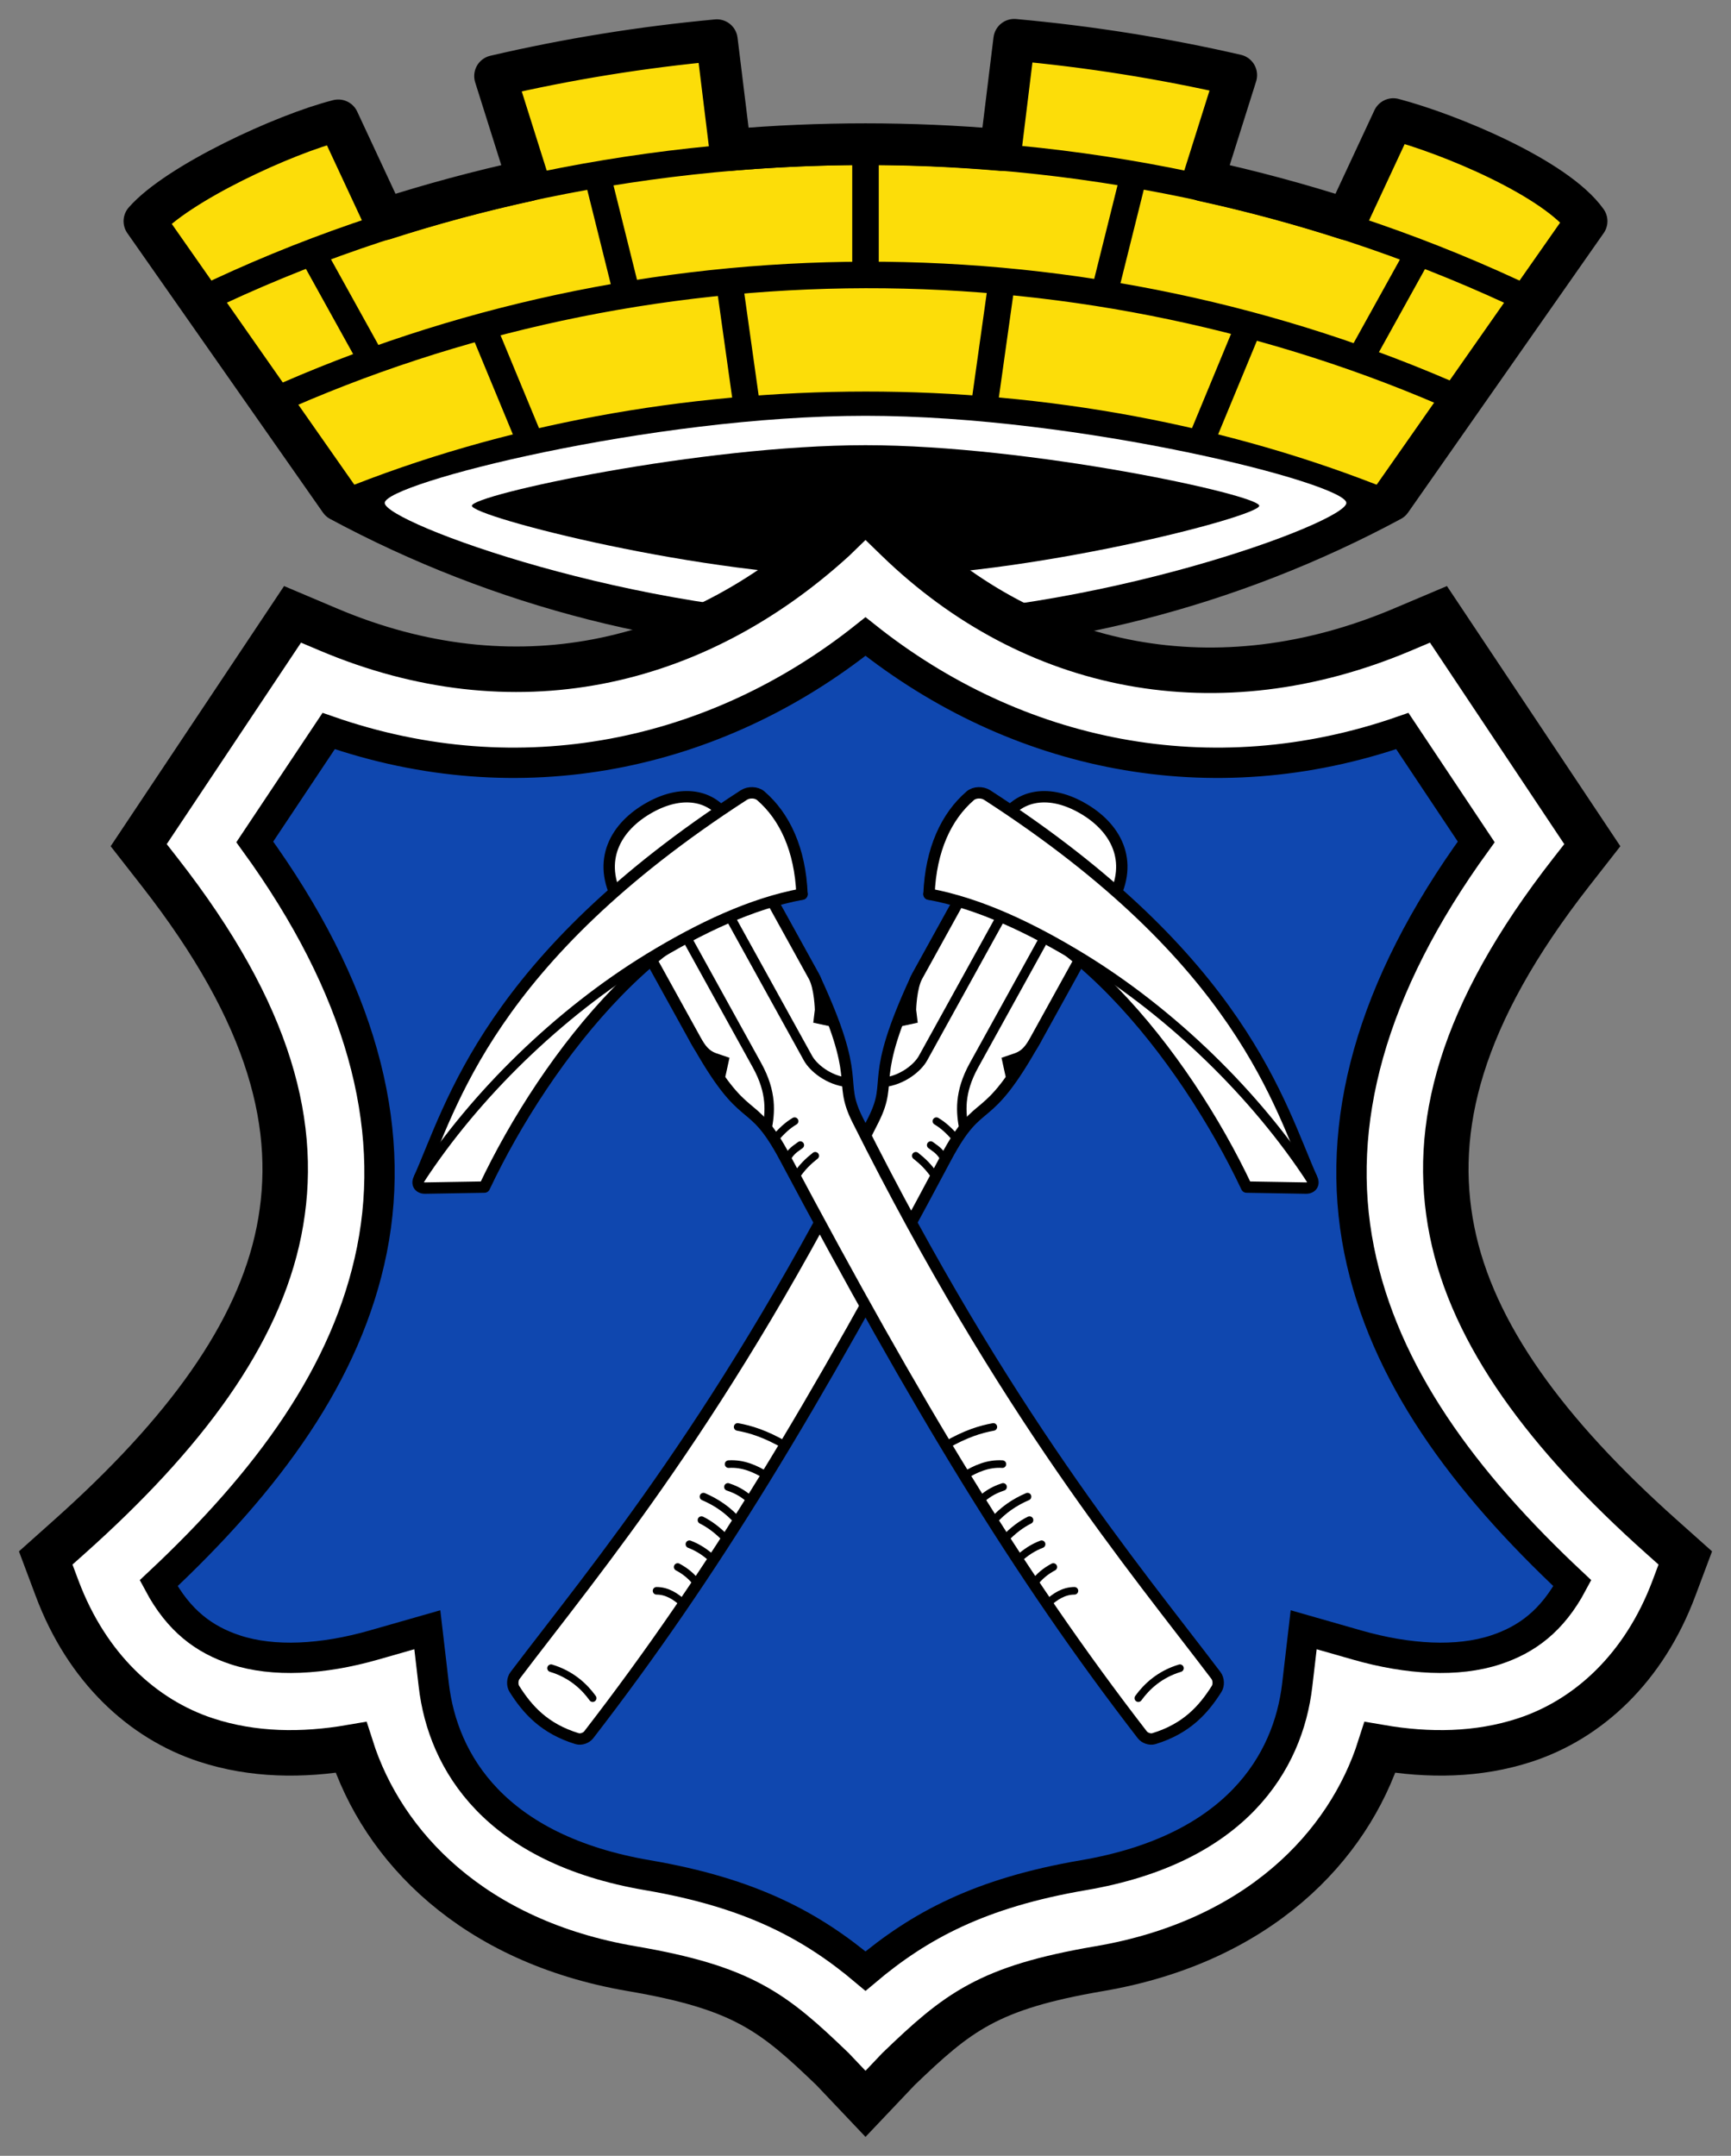 <?xml version="1.0" encoding="UTF-8" standalone="no"?>
<svg
   height="568.59"
   width="456.66"
   version="1.1"
   id="svg67"
   sodipodi:docname="CoA Bad Homburg v. d. Höhe.svg"
   inkscape:version="1.1.1 (3bf5ae0d25, 2021-09-20)"
   xmlns:inkscape="http://www.inkscape.org/namespaces/inkscape"
   xmlns:sodipodi="http://sodipodi.sourceforge.net/DTD/sodipodi-0.dtd"
   xmlns:xlink="http://www.w3.org/1999/xlink"
   xmlns="http://www.w3.org/2000/svg"
   xmlns:svg="http://www.w3.org/2000/svg">
  <rect width="100%" height="100%" fill="#808080" stroke="none"/>
  <defs
     id="defs71" />
  <sodipodi:namedview
     id="namedview69"
     pagecolor="#505050"
     bordercolor="#eeeeee"
     borderopacity="1"
     inkscape:pageshadow="0"
     inkscape:pageopacity="0"
     inkscape:pagecheckerboard="0"
     showgrid="false"
     showguides="true"
     inkscape:guide-bbox="true"
     inkscape:zoom="1.5"
     inkscape:cx="228.66667"
     inkscape:cy="284"
     inkscape:window-width="2560"
     inkscape:window-height="1506"
     inkscape:window-x="-11"
     inkscape:window-y="-11"
     inkscape:window-maximized="1"
     inkscape:current-layer="g25151"
     inkscape:object-paths="true"
     inkscape:snap-intersection-paths="true"
     inkscape:snap-smooth-nodes="true"
     inkscape:snap-midpoints="true"
     inkscape:snap-object-midpoints="true"
     inkscape:snap-grids="false"
     inkscape:snap-global="true"
     inkscape:snap-to-guides="true"
     fit-margin-bottom="5"
     fit-margin-top="5"
     fit-margin-left="5"
     fit-margin-right="5"
     lock-margins="true" />
  <g
     id="g25151"
     inkscape:label="bad_homburg_v_d_hoehe"
     transform="translate(-27.342,-30.859)">
    <g
       id="g67921"
       inkscape:label="achievement">
      <g
         id="g67878"
         inkscape:label="crown">
        <g
           id="g67869"
           inkscape:label="crown-0">
          <path
             id="path44779"
             style="display:inline;opacity:1;fill:#fcdd09;stroke:#000000;stroke-width:7;stroke-linecap:butt;stroke-linejoin:round;stroke-miterlimit:4;stroke-dasharray:none"
             d="m 294.904,41.359 -3.568,29.061 c -11.851,-1.014 -23.754,-1.529 -35.664,-1.529 -11.91,0 -23.813,0.516 -35.664,1.529 l -3.555,-28.961 c -19.765,1.832 -39.33,4.996 -58.51,9.463 l 8.688,27.547 c -12.84,2.802 -25.489,6.209 -37.889,10.203 L 116.588,62.605 C 102.295,66.215 74.204,79.218 65.442,89.196 l 51.597,73.689 c 0.766,0.369 0.395,0.261 1.164,0.623 42.603,-17.273 90.27,-25.853 137.469,-25.882 47.199,-0.03 94.789,8.619 137.467,25.882 0.698,-0.329 0.473,-0.29 1.168,-0.625 L 445.903,89.196 C 437.852,77.882 409.887,67.003 394.912,62.271 L 382.602,88.672 C 370.202,84.677 357.553,81.271 344.713,78.469 l 8.764,-27.791 c -19.205,-4.421 -38.791,-7.537 -58.572,-9.318 z"
             sodipodi:nodetypes="cczccccccccczcccccccc"
             inkscape:label="bricks" />
          <path
             id="path45898"
             style="display:inline;opacity:1;fill:none;stroke:#000000;stroke-width:7;stroke-linecap:butt;stroke-linejoin:round;stroke-miterlimit:4;stroke-dasharray:none"
             d="M 109.66,97.463 125.277,125.637 m 29.192,-9.086 13.123,31.682 m 17.27,-71.36 7.852,31.494 m 26.992,-3.401 4.773,33.958 M 401.684,97.463 386.066,125.637 m -29.192,-9.086 -13.123,31.682 m -17.27,-71.36 -7.852,31.494 m -26.992,-3.401 -4.773,33.958 M 255.672,70.875 v 32.5 m 175.551,6.787 C 377.627,84.427 317.13,70.754 255.672,70.875 194.213,70.996 133.528,84.279 80.121,110.162 M 412.871,136.371 C 364.359,114.709 310.385,103.261 255.672,103.375 c -54.713,0.114 -108.469,11.753 -156.805,33.559"
             inkscape:label="crown-c" />
          <path
             style="display:inline;opacity:1;fill:none;stroke:#000000;stroke-width:11;stroke-linecap:butt;stroke-linejoin:round;stroke-miterlimit:4;stroke-dasharray:none"
             d="m 394.912,62.271 c 14.975,3.943 42.94,15.611 50.991,26.924 l -51.597,73.687 c -42.33,22.76 -90.048,35.07 -138.635,35.07 -48.586,1.4e-4 -96.303,-12.309 -138.633,-35.068 L 65.442,89.196 C 74.204,79.218 102.295,66.215 116.588,62.605 l 12.154,26.066 c 12.399,-3.995 25.048,-7.401 37.889,-10.203 l -8.688,-27.547 c 19.18,-4.467 38.744,-7.631 58.51,-9.463 l 3.555,28.961 c 11.851,-1.014 23.754,-1.529 35.664,-1.529 11.91,0 23.813,0.516 35.664,1.529 l 3.568,-29.061 c 19.782,1.782 39.367,4.898 58.572,9.318 l -8.764,27.791 c 12.84,2.802 25.489,6.209 37.889,10.203 z"
             id="path41352"
             sodipodi:nodetypes="ccczcccccccczcccccc"
             inkscape:label="crown-f" />
        </g>
        <g
           id="g67784"
           inkscape:label="corona">
          <path
             style="opacity:1;fill:#ffffff;fill-opacity:1;stroke:none;stroke-width:1;stroke-linecap:round;stroke-linejoin:round;stroke-miterlimit:4;stroke-dasharray:none"
             d="m 128.838,163.507 c 0,-5.132 70.179,-22.982 126.834,-22.982 56.654,0 126.853,17.85 126.853,22.982 0,5.132 -66.76,29.747 -126.853,29.747 -60.093,0 -126.834,-24.614 -126.834,-29.747 z"
             id="path68908"
             sodipodi:nodetypes="zzzzz"
             inkscape:label="corona-f" />
          <path
             style="opacity:1;fill:#000000;fill-opacity:1;stroke:none;stroke-width:1;stroke-linecap:round;stroke-linejoin:round;stroke-miterlimit:4;stroke-dasharray:none"
             d="m 255.672,148.277 c 43.363,0 103.835,13.098 103.873,15.973 0.038,2.875 -61.691,18.792 -103.873,18.792 -42.182,0 -103.84,-15.917 -103.84,-18.792 0,-2.875 60.477,-15.973 103.84,-15.973 z"
             id="path68498"
             sodipodi:nodetypes="zzzzz"
             inkscape:label="corona-0" />
        </g>
      </g>
      <g
         id="g67895"
         inkscape:label="coa"
         style="display:inline">
        <g
           id="g25213"
           inkscape:label="coa-0"
           style="display:inline">
          <path
             style="color:#000000;opacity:1;fill:#ffffff;stroke:#000000;stroke-width:12;stroke-miterlimit:4;stroke-dasharray:none"
             d="m 247.254,173.082 c -36.914,33.632 -84.52,44.427 -133.205,23.838 l -9.529,-4.031 -40.588,60.881 5.561,7.117 c 29.43,37.664 36.878,67.518 31.451,94.707 -5.427,27.189 -25.017,53.558 -55.158,80.469 l -6.383,5.699 3.004,8.012 c 7.856,20.956 22.517,34.481 39.232,39.979 12.468,4.101 25.555,4.175 38.299,1.98 8.345,26.199 32.231,51.201 74.02,58.344 29.391,5.024 37.388,11.461 53.049,26.525 l 8.666,9.132 8.666,-9.132 c 15.661,-15.064 23.658,-21.502 53.049,-26.525 41.788,-7.142 65.675,-32.144 74.02,-58.344 12.744,2.194 25.83,2.121 38.299,-1.98 16.715,-5.498 31.376,-19.023 39.232,-39.979 l 3.004,-8.012 -6.383,-5.699 c -30.141,-26.911 -49.732,-53.279 -55.158,-80.469 -5.427,-27.189 2.021,-57.043 31.451,-94.707 l 5.561,-7.117 -40.588,-60.881 -9.529,4.031 c -48.685,20.589 -97.365,10.936 -133.205,-23.838 l -8.418,-8.168 z"
             id="path6188"
             sodipodi:nodetypes="scscccscccccccccccccscccscscs"
             inkscape:label="coa-0o" />
          <path
             style="color:#000000;opacity:1;fill:#0f47af;stroke:#000000;stroke-width:8;stroke-linecap:butt;stroke-linejoin:miter;stroke-miterlimit:4;stroke-dasharray:none"
             d="m 397.293,223.66 19.496,29.244 c -27.904,38.453 -37.522,74.433 -30.906,107.582 6.53,32.719 27.628,61.106 56.268,87.936 -5.328,9.996 -12.086,14.895 -20.256,17.582 -9.996,3.288 -23.009,2.59 -36.479,-1.262 l -14.146,-4.045 -1.707,14.613 c -2.386,20.436 -16.224,43.258 -56.389,50.123 -27.263,4.66 -43.274,13.292 -57.502,25.294 -14.228,-12.001 -30.239,-20.634 -57.502,-25.294 -40.165,-6.865 -54.002,-29.687 -56.389,-50.123 l -1.707,-14.613 -14.146,4.045 c -13.469,3.852 -26.482,4.55 -36.479,1.262 -8.17,-2.687 -14.928,-7.586 -20.256,-17.582 28.639,-26.829 49.737,-55.216 56.268,-87.936 6.616,-33.149 -3.002,-69.129 -30.906,-107.582 l 19.496,-29.244 c 50.509,17.583 101.943,6.668 141.621,-24.923 39.678,31.592 91.112,42.506 141.621,24.923 z"
             id="path5298"
             sodipodi:nodetypes="ccscscccscscccscscccc"
             inkscape:label="coa-0i" />
        </g>
        <g
           id="g25933"
           inkscape:label="hoes"
           style="display:inline">
          <g
             id="g25576"
             inkscape:label="hoe-b">
            <g
               id="g25565"
               inkscape:label="shaft-b">
              <path
                 style="opacity:1;fill:#ffffff;stroke:#000000;stroke-width:3;stroke-linecap:butt;stroke-linejoin:round;stroke-miterlimit:4;stroke-dasharray:none"
                 d="m 269.126,288.692 c -12.99,27.872 -5.859,26.534 -11.336,37.48 -39.046,78.043 -72.958,118.045 -94.573,146.587 -0.714,0.943 -0.808,2.539 -0.176,3.539 3.493,5.529 7.969,10.498 16.549,13.121 1.026,0.314 2.405,-0.169 3.061,-1.017 32.989,-42.681 59.295,-86.487 94.203,-152.093 9.371,-17.612 10.139,-6.795 23.926,-31.745"
                 id="path15858"
                 sodipodi:nodetypes="cssssssc"
                 inkscape:label="shaft-bb" />
              <path
                 id="rect10554"
                 style="opacity:1;fill:#ffffff;stroke:#000000;stroke-width:3;stroke-linejoin:miter"
                 d="m 376.412,134.967 2.794,-2.43 -1.286,-1.779 c 0,0 -2.763,-5.27 -2.763,-8.654 l 1e-5,-46.923 c 0,-7.181 5.781,-12.961 16.276,-12.961 10.495,-4e-6 19.175,5.509 19.175,17.708 v 41.884 c 0,2.722 -0.294,4.655 -1.843,6.495 l -1.713,1.883 3.301,3.761"
                 sodipodi:nodetypes="ccccsscsccc"
                 inkscape:label="shaft-bt"
                 transform="rotate(28.925)" />
              <path
                 id="path24422"
                 style="opacity:1;fill:none;stroke:#000000;stroke-width:2;stroke-linecap:round;stroke-linejoin:miter;stroke-miterlimit:4;stroke-dasharray:none"
                 d="m 272.875,332.875 c 1.211,0.95 2.369,1.383 3.736,3.894 m -7.674,-1.081 c 1.749,1.377 3.499,2.973 5.248,5.669 M 274.375,326.562 c 1.73,1.017 3.527,2.579 5.423,4.928 m -60.418,91.537 c 2.873,0.923 4.648,2.258 6.201,3.676 m -6.025,-9.687 c 3.765,-0.243 7.017,1.186 10.12,3.093 m -16.749,5.48 c 3.364,1.443 6.483,3.498 9.181,6.605 m -9.711,-0.418 c 2.078,1.04 4.271,2.598 6.681,5.134 m -9.863,1.23 c 2.048,0.781 4.153,2.015 6.367,4.126 m -9.461,1.884 c 1.966,1.045 3.756,2.44 5.223,4.483 m -10.792,1.793 c 2.791,0.006 5.097,1.468 7.224,3.464 m 14.166,-46.686 c 3.414,0.631 7.226,1.76 12.623,4.87 m -61.846,58.763 c 5.328,1.6 8.806,4.874 10.979,7.901"
                 inkscape:label="shaft-bs"
                 sodipodi:nodetypes="cccccccccccccccccccccccc" />
            </g>
            <g
               id="g25560"
               inkscape:label="blade-b">
              <path
                 style="opacity:1;fill:#ffffff;stroke:#000000;stroke-width:3;stroke-linecap:butt;stroke-linejoin:round;stroke-miterlimit:4;stroke-dasharray:none"
                 d="m 356.203,343.947 15.637,0.263 c 1.56,0.026 2.309,-1.108 1.595,-2.496 C 362.473,320.399 320.313,266.687 272.427,266.687 c 34.352,0 67.493,42.837 83.776,77.26 z"
                 id="path8101"
                 sodipodi:nodetypes="csscc"
                 inkscape:label="blade-bb" />
              <path
                 style="display:inline;opacity:1;fill:#ffffff;stroke:none;stroke-width:3;stroke-linecap:butt;stroke-linejoin:round;stroke-miterlimit:4;stroke-dasharray:none"
                 d="m 272.427,266.687 c 36.944,6.822 78.392,40.259 101.008,75.027 -8.511,-18.968 -18.327,-57.669 -85.69,-101.178 -1.259,-0.813 -3.295,-0.78 -4.431,0.197 -6.327,5.446 -10.42,14.202 -10.887,25.954 z"
                 id="path13202"
                 sodipodi:nodetypes="ccssc"
                 inkscape:label="blade-b0" />
              <path
                 style="display:inline;opacity:1;fill:none;stroke:#000000;stroke-width:3;stroke-linecap:butt;stroke-linejoin:round;stroke-miterlimit:4;stroke-dasharray:none"
                 d="m 373.435,341.714 c -8.511,-18.968 -18.327,-57.669 -85.69,-101.178 -1.259,-0.813 -3.295,-0.78 -4.431,0.197 -6.327,5.446 -10.42,14.202 -10.887,25.954 13.283,2.453 26.905,8.91 40.268,17.068"
                 id="path14156"
                 inkscape:label="blade-bf"
                 sodipodi:nodetypes="csscc" />
            </g>
            <path
               id="path20721"
               style="opacity:1;fill:none;stroke:#000000;stroke-width:2.5;stroke-linecap:butt;stroke-linejoin:round;stroke-miterlimit:4;stroke-dasharray:none"
               d="m 291.604,272.373 -20.761,37.57 c -1.387,2.511 -5.382,5.819 -10.355,6.388 m 42.668,-38.652 -18.86,34.13 c -4.024,7.282 -3.449,12.525 -2.632,16.865 m 31.103,-45.17 c 23.804,14.533 46.013,36.255 60.498,58.523"
               inkscape:label="hoe-bc" />
          </g>
          <use
             x="0"
             y="0"
             xlink:href="#g25576"
             id="use25640"
             width="100%"
             height="100%"
             inkscape:label="hoe-t"
             transform="matrix(-1,0,0,1,511.343,0)" />
        </g>
      </g>
    </g>
  </g>
</svg>

